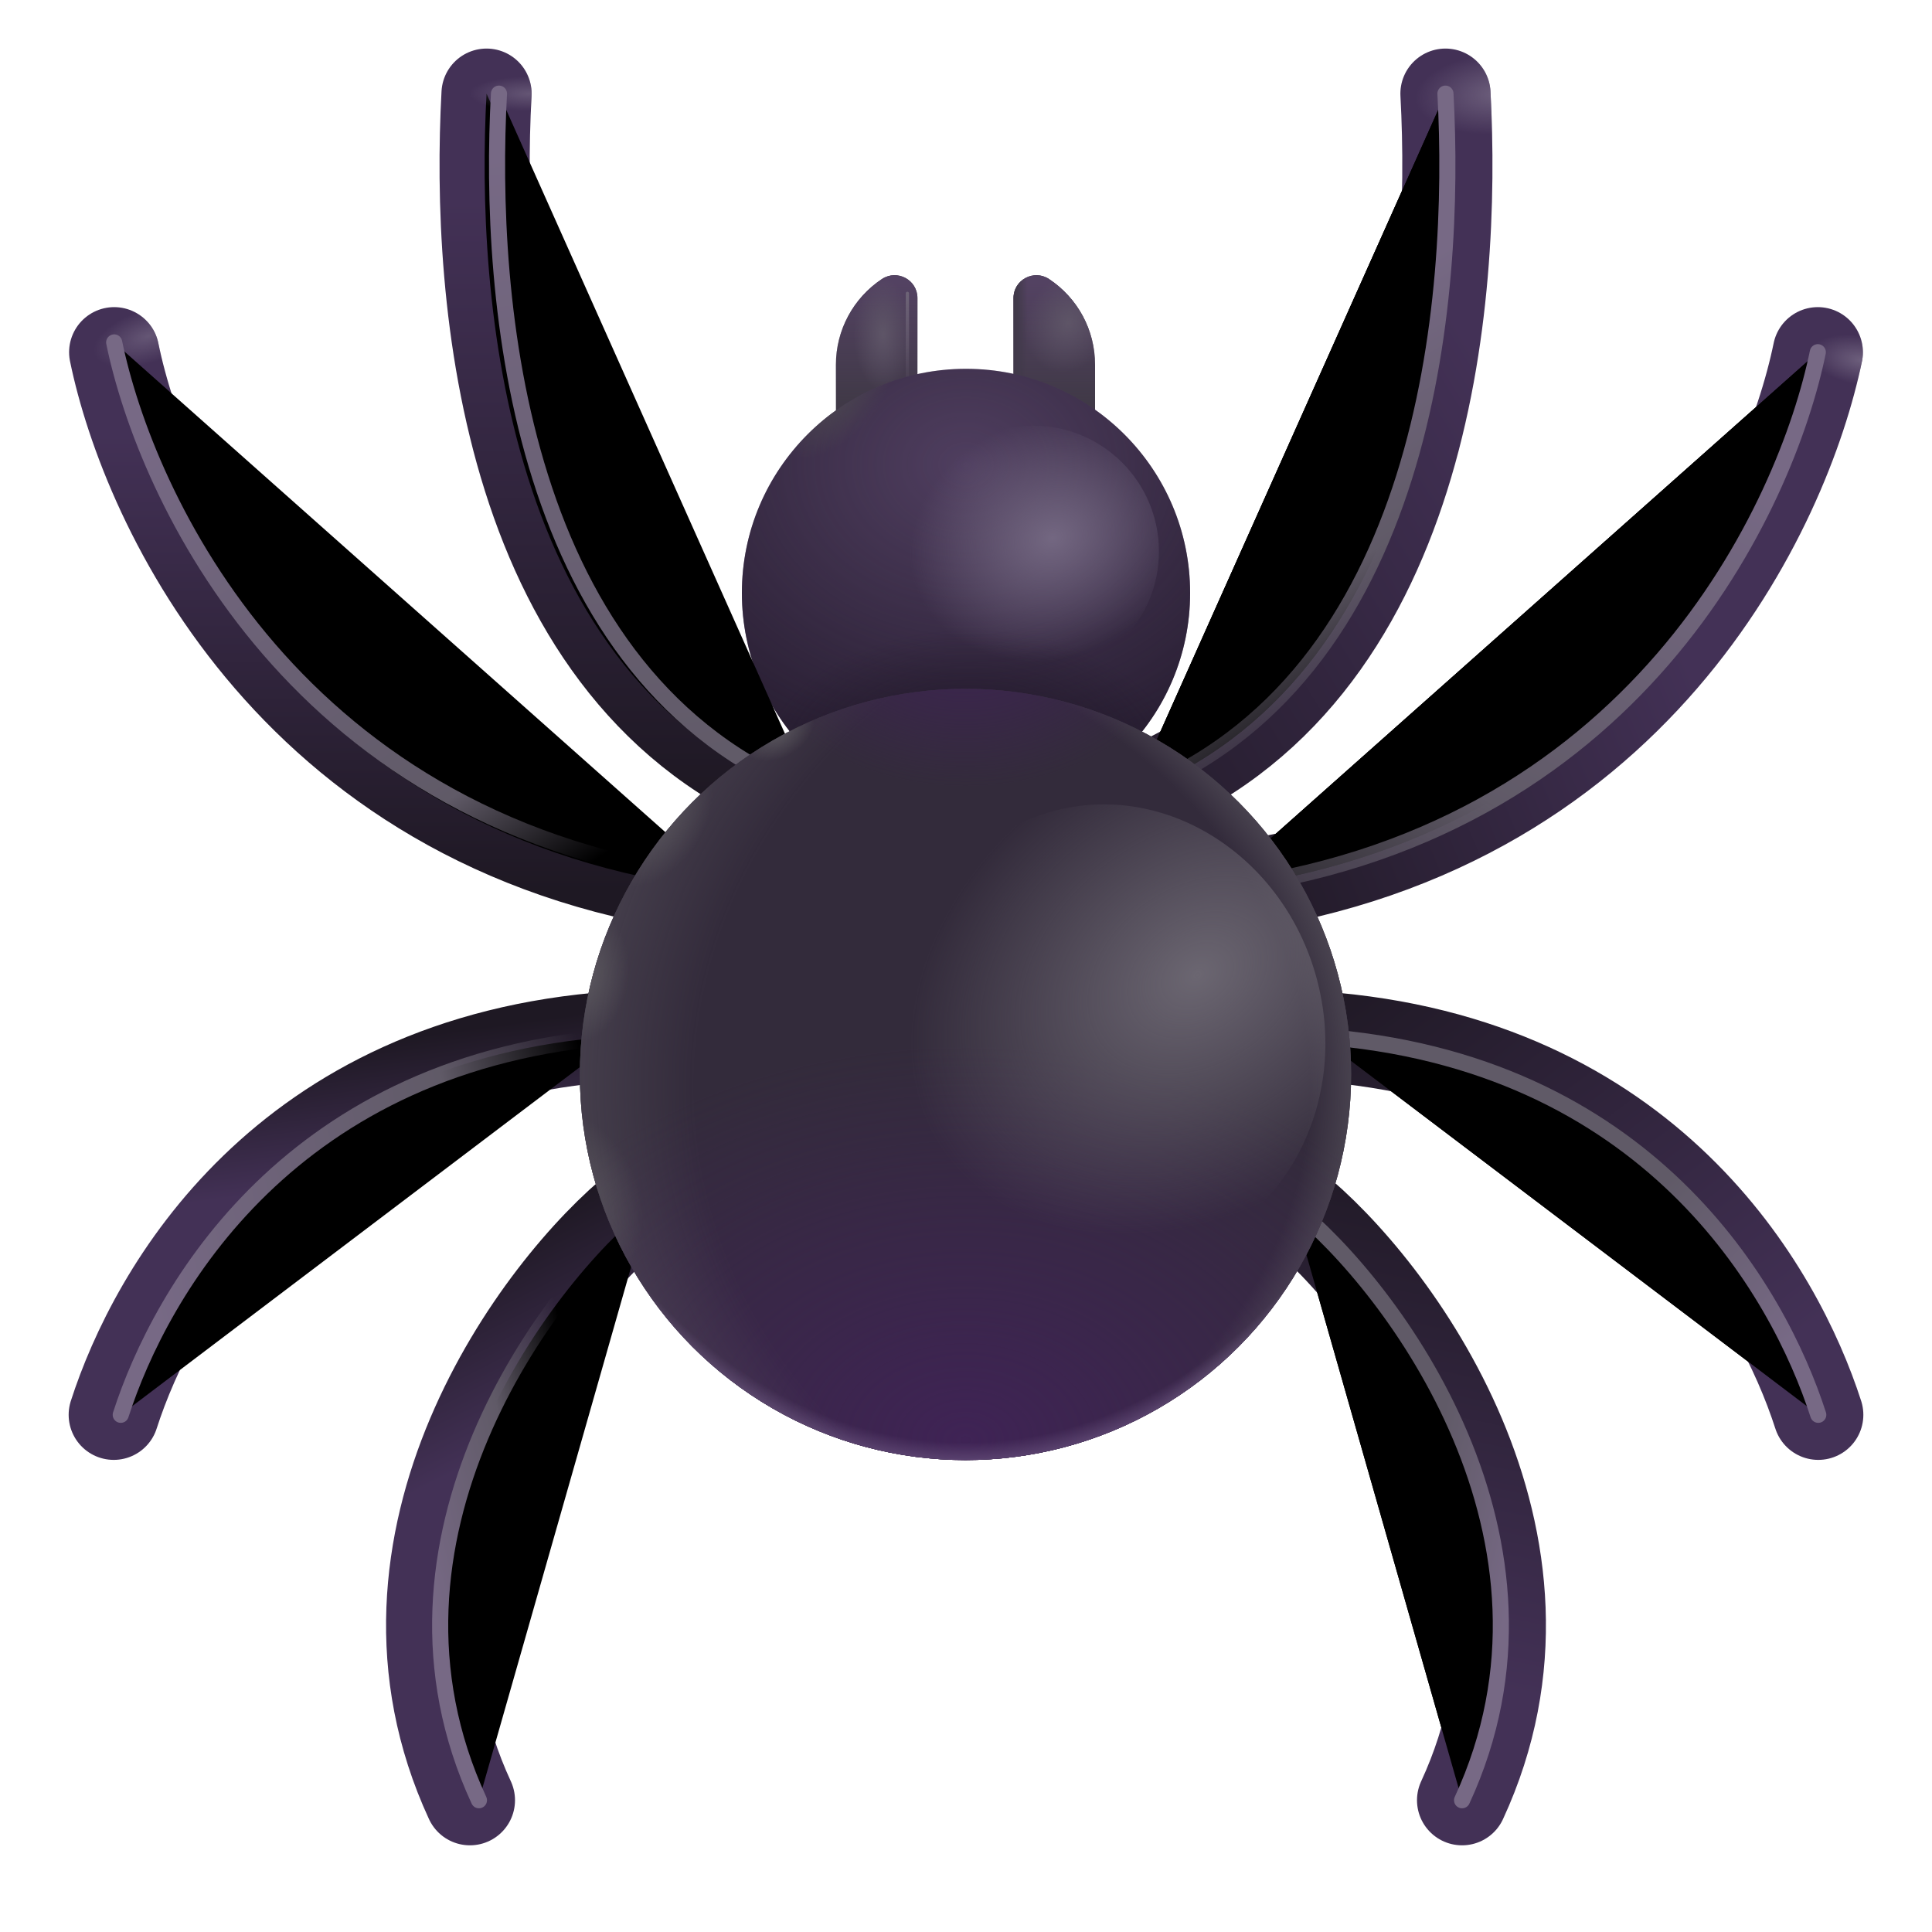 <svg viewBox="1 1 30 30" xmlns="http://www.w3.org/2000/svg">
<path d="M13.98 6.663C13.98 6.127 14.249 5.628 14.696 5.332V5.332C14.932 5.177 15.246 5.346 15.246 5.628V8.079H13.98V6.663Z" fill="#403947"/>
<path d="M13.98 6.663C13.98 6.127 14.249 5.628 14.696 5.332V5.332C14.932 5.177 15.246 5.346 15.246 5.628V8.079H13.98V6.663Z" fill="url(#paint0_linear_28327_6626)"/>
<path d="M13.98 6.663C13.98 6.127 14.249 5.628 14.696 5.332V5.332C14.932 5.177 15.246 5.346 15.246 5.628V8.079H13.98V6.663Z" fill="url(#paint1_radial_28327_6626)"/>
<g filter="url(#filter0_f_28327_6626)">
<path d="M15.09 5.555V7.079" stroke="url(#paint2_linear_28327_6626)" stroke-width="0.05" stroke-linecap="round"/>
</g>
<path d="M18.004 6.663C18.004 6.127 17.735 5.628 17.288 5.332V5.332C17.052 5.177 16.738 5.346 16.738 5.628V8.079H18.004V6.663Z" fill="#403947"/>
<path d="M18.004 6.663C18.004 6.127 17.735 5.628 17.288 5.332V5.332C17.052 5.177 16.738 5.346 16.738 5.628V8.079H18.004V6.663Z" fill="url(#paint3_linear_28327_6626)"/>
<path d="M18.004 6.663C18.004 6.127 17.735 5.628 17.288 5.332V5.332C17.052 5.177 16.738 5.346 16.738 5.628V8.079H18.004V6.663Z" fill="url(#paint4_radial_28327_6626)"/>
<path d="M18.004 6.663C18.004 6.127 17.735 5.628 17.288 5.332V5.332C17.052 5.177 16.738 5.346 16.738 5.628V8.079H18.004V6.663Z" fill="url(#paint5_linear_28327_6626)"/>
<g filter="url(#filter1_i_28327_6626)">
<circle cx="16" cy="10.207" r="3.48" fill="#4F3E5F"/>
<circle cx="16" cy="10.207" r="3.48" fill="url(#paint6_radial_28327_6626)"/>
<circle cx="16" cy="10.207" r="3.48" fill="url(#paint7_radial_28327_6626)"/>
<circle cx="16" cy="10.207" r="3.48" fill="url(#paint8_radial_28327_6626)"/>
</g>
<path d="M10.93 19.727C9.357 20.988 6.43 24.915 8.297 28.954" stroke="url(#paint9_linear_28327_6626)" stroke-width="1.4" stroke-linecap="round"/>
<g filter="url(#filter2_f_28327_6626)">
<path d="M11.07 19.727C9.497 20.988 6.57 24.915 8.437 28.954" stroke="url(#paint10_linear_28327_6626)" stroke-width="0.25" stroke-linecap="round"/>
</g>
<path d="M2.766 22.969C3.385 21.047 5.398 17.461 10.523 17.094" stroke="url(#paint11_linear_28327_6626)" stroke-width="1.4" stroke-linecap="round"/>
<path d="M2.766 22.969C3.385 21.047 5.398 17.461 10.523 17.094" stroke="url(#paint12_radial_28327_6626)" stroke-opacity="0.6" stroke-width="1.4" stroke-linecap="round"/>
<g filter="url(#filter3_f_28327_6626)">
<path d="M2.875 22.969C3.495 21.047 5.508 17.461 10.633 17.094" stroke="url(#paint13_linear_28327_6626)" stroke-width="0.25" stroke-linecap="round"/>
</g>
<path d="M2.773 6.469C3.258 8.829 5.57 14.032 12.164 14.813" stroke="url(#paint14_linear_28327_6626)" stroke-width="1.4" stroke-linecap="round"/>
<path d="M2.773 6.469C3.258 8.829 5.57 14.032 12.164 14.813" stroke="url(#paint15_radial_28327_6626)" stroke-opacity="0.6" stroke-width="1.4" stroke-linecap="round"/>
<g filter="url(#filter4_f_28327_6626)">
<path d="M2.773 6.317C3.258 8.676 5.57 13.879 12.164 14.661" stroke="url(#paint16_linear_28327_6626)" stroke-width="0.25" stroke-linecap="round"/>
</g>
<path d="M8.555 2.454C8.383 5.625 8.82 11.547 13.414 13.329" stroke="url(#paint17_linear_28327_6626)" stroke-width="1.4" stroke-linecap="round"/>
<path d="M8.555 2.454C8.383 5.625 8.82 11.547 13.414 13.329" stroke="url(#paint18_radial_28327_6626)" stroke-opacity="0.6" stroke-width="1.4" stroke-linecap="round"/>
<g filter="url(#filter5_f_28327_6626)">
<path d="M8.748 2.454C8.576 5.625 9.014 11.547 13.607 13.329" stroke="url(#paint19_linear_28327_6626)" stroke-width="0.25" stroke-linecap="round"/>
</g>
<path d="M21.07 19.727C22.643 20.988 25.57 24.915 23.703 28.954" stroke="url(#paint20_linear_28327_6626)" stroke-width="1.4" stroke-linecap="round"/>
<g filter="url(#filter6_f_28327_6626)">
<path d="M21.07 19.727C22.643 20.988 25.57 24.915 23.703 28.954" stroke="url(#paint21_linear_28327_6626)" stroke-width="0.25" stroke-linecap="round"/>
</g>
<path d="M29.234 22.969C28.615 21.047 26.602 17.461 21.477 17.094" stroke="url(#paint22_linear_28327_6626)" stroke-width="1.4" stroke-linecap="round"/>
<g filter="url(#filter7_f_28327_6626)">
<path d="M29.234 22.969C28.615 21.047 26.602 17.461 21.477 17.094" stroke="url(#paint23_linear_28327_6626)" stroke-width="0.25" stroke-linecap="round"/>
</g>
<path d="M29.227 6.469C28.742 8.829 26.43 14.032 19.836 14.813" stroke="url(#paint24_linear_28327_6626)" stroke-width="1.4" stroke-linecap="round"/>
<path d="M29.227 6.469C28.742 8.829 26.43 14.032 19.836 14.813" stroke="url(#paint25_radial_28327_6626)" stroke-opacity="0.75" stroke-width="1.4" stroke-linecap="round"/>
<g filter="url(#filter8_f_28327_6626)">
<path d="M29.227 6.469C28.742 8.829 26.43 14.032 19.836 14.813" stroke="url(#paint26_linear_28327_6626)" stroke-width="0.25" stroke-linecap="round"/>
</g>
<path d="M23.445 2.454C23.617 5.625 23.18 11.547 18.586 13.329" stroke="url(#paint27_linear_28327_6626)" stroke-width="1.4" stroke-linecap="round"/>
<path d="M23.445 2.454C23.617 5.625 23.18 11.547 18.586 13.329" stroke="url(#paint28_radial_28327_6626)" stroke-opacity="0.75" stroke-width="1.4" stroke-linecap="round"/>
<g filter="url(#filter9_f_28327_6626)">
<path d="M23.445 2.454C23.617 5.625 23.18 11.547 18.586 13.329" stroke="url(#paint29_linear_28327_6626)" stroke-width="0.25" stroke-linecap="round"/>
</g>
<circle cx="15.992" cy="17.684" r="5.988" fill="#332B3B"/>
<circle cx="15.992" cy="17.684" r="5.988" fill="url(#paint30_radial_28327_6626)"/>
<circle cx="15.992" cy="17.684" r="5.988" fill="url(#paint31_radial_28327_6626)"/>
<circle cx="15.992" cy="17.684" r="5.988" fill="url(#paint32_radial_28327_6626)"/>
<circle cx="15.992" cy="17.684" r="5.988" fill="url(#paint33_radial_28327_6626)"/>
<circle cx="15.992" cy="17.684" r="5.988" fill="url(#paint34_radial_28327_6626)"/>
<circle cx="15.992" cy="17.684" r="5.988" fill="#332B3B"/>
<circle cx="15.992" cy="17.684" r="5.988" fill="url(#paint35_radial_28327_6626)"/>
<circle cx="15.992" cy="17.684" r="5.988" fill="url(#paint36_radial_28327_6626)"/>
<circle cx="15.992" cy="17.684" r="5.988" fill="url(#paint37_radial_28327_6626)"/>
<circle cx="15.992" cy="17.684" r="5.988" fill="url(#paint38_radial_28327_6626)"/>
<circle cx="15.992" cy="17.684" r="5.988" fill="url(#paint39_radial_28327_6626)"/>
<circle cx="15.992" cy="17.684" r="5.988" fill="url(#paint40_radial_28327_6626)"/>
<circle cx="15.992" cy="17.684" r="5.988" fill="url(#paint41_radial_28327_6626)"/>
<circle cx="15.992" cy="17.684" r="5.988" fill="url(#paint42_radial_28327_6626)"/>
<circle cx="15.992" cy="17.684" r="5.988" fill="url(#paint43_radial_28327_6626)"/>
<g filter="url(#filter10_f_28327_6626)">
<ellipse cx="18.286" cy="17.044" rx="3.272" ry="3.573" transform="rotate(-15.24 18.286 17.044)" fill="url(#paint44_radial_28327_6626)"/>
</g>
<g filter="url(#filter11_f_28327_6626)">
<circle cx="17.043" cy="9.563" r="1.953" fill="url(#paint45_radial_28327_6626)"/>
</g>
<defs>
<filter id="filter0_f_28327_6626" x="14.965" y="5.43" width="0.25" height="1.773" filterUnits="userSpaceOnUse" color-interpolation-filters="sRGB">
<feFlood flood-opacity="0" result="BackgroundImageFix"/>
<feBlend mode="normal" in="SourceGraphic" in2="BackgroundImageFix" result="shape"/>
<feGaussianBlur stdDeviation="0.05" result="effect1_foregroundBlur_28327_6626"/>
</filter>
<filter id="filter1_i_28327_6626" x="12.52" y="6.727" width="6.961" height="6.961" filterUnits="userSpaceOnUse" color-interpolation-filters="sRGB">
<feFlood flood-opacity="0" result="BackgroundImageFix"/>
<feBlend mode="normal" in="SourceGraphic" in2="BackgroundImageFix" result="shape"/>
<feColorMatrix in="SourceAlpha" type="matrix" values="0 0 0 0 0 0 0 0 0 0 0 0 0 0 0 0 0 0 127 0" result="hardAlpha"/>
<feOffset/>
<feGaussianBlur stdDeviation="0.5"/>
<feComposite in2="hardAlpha" operator="arithmetic" k2="-1" k3="1"/>
<feColorMatrix type="matrix" values="0 0 0 0 0.411 0 0 0 0 0.381 0 0 0 0 0.442 0 0 0 1 0"/>
<feBlend mode="normal" in2="shape" result="effect1_innerShadow_28327_6626"/>
</filter>
<filter id="filter2_f_28327_6626" x="7.31" y="19.202" width="4.285" height="10.277" filterUnits="userSpaceOnUse" color-interpolation-filters="sRGB">
<feFlood flood-opacity="0" result="BackgroundImageFix"/>
<feBlend mode="normal" in="SourceGraphic" in2="BackgroundImageFix" result="shape"/>
<feGaussianBlur stdDeviation="0.2" result="effect1_foregroundBlur_28327_6626"/>
</filter>
<filter id="filter3_f_28327_6626" x="2.35" y="16.569" width="8.808" height="6.925" filterUnits="userSpaceOnUse" color-interpolation-filters="sRGB">
<feFlood flood-opacity="0" result="BackgroundImageFix"/>
<feBlend mode="normal" in="SourceGraphic" in2="BackgroundImageFix" result="shape"/>
<feGaussianBlur stdDeviation="0.2" result="effect1_foregroundBlur_28327_6626"/>
</filter>
<filter id="filter4_f_28327_6626" x="2.248" y="5.792" width="10.441" height="9.394" filterUnits="userSpaceOnUse" color-interpolation-filters="sRGB">
<feFlood flood-opacity="0" result="BackgroundImageFix"/>
<feBlend mode="normal" in="SourceGraphic" in2="BackgroundImageFix" result="shape"/>
<feGaussianBlur stdDeviation="0.2" result="effect1_foregroundBlur_28327_6626"/>
</filter>
<filter id="filter5_f_28327_6626" x="8.193" y="1.929" width="5.939" height="11.925" filterUnits="userSpaceOnUse" color-interpolation-filters="sRGB">
<feFlood flood-opacity="0" result="BackgroundImageFix"/>
<feBlend mode="normal" in="SourceGraphic" in2="BackgroundImageFix" result="shape"/>
<feGaussianBlur stdDeviation="0.2" result="effect1_foregroundBlur_28327_6626"/>
</filter>
<filter id="filter6_f_28327_6626" x="20.545" y="19.202" width="4.285" height="10.277" filterUnits="userSpaceOnUse" color-interpolation-filters="sRGB">
<feFlood flood-opacity="0" result="BackgroundImageFix"/>
<feBlend mode="normal" in="SourceGraphic" in2="BackgroundImageFix" result="shape"/>
<feGaussianBlur stdDeviation="0.2" result="effect1_foregroundBlur_28327_6626"/>
</filter>
<filter id="filter7_f_28327_6626" x="20.952" y="16.569" width="8.808" height="6.925" filterUnits="userSpaceOnUse" color-interpolation-filters="sRGB">
<feFlood flood-opacity="0" result="BackgroundImageFix"/>
<feBlend mode="normal" in="SourceGraphic" in2="BackgroundImageFix" result="shape"/>
<feGaussianBlur stdDeviation="0.2" result="effect1_foregroundBlur_28327_6626"/>
</filter>
<filter id="filter8_f_28327_6626" x="19.311" y="5.944" width="10.441" height="9.394" filterUnits="userSpaceOnUse" color-interpolation-filters="sRGB">
<feFlood flood-opacity="0" result="BackgroundImageFix"/>
<feBlend mode="normal" in="SourceGraphic" in2="BackgroundImageFix" result="shape"/>
<feGaussianBlur stdDeviation="0.2" result="effect1_foregroundBlur_28327_6626"/>
</filter>
<filter id="filter9_f_28327_6626" x="18.061" y="1.929" width="5.939" height="11.925" filterUnits="userSpaceOnUse" color-interpolation-filters="sRGB">
<feFlood flood-opacity="0" result="BackgroundImageFix"/>
<feBlend mode="normal" in="SourceGraphic" in2="BackgroundImageFix" result="shape"/>
<feGaussianBlur stdDeviation="0.2" result="effect1_foregroundBlur_28327_6626"/>
</filter>
<filter id="filter10_f_28327_6626" x="13.991" y="12.491" width="8.589" height="9.108" filterUnits="userSpaceOnUse" color-interpolation-filters="sRGB">
<feFlood flood-opacity="0" result="BackgroundImageFix"/>
<feBlend mode="normal" in="SourceGraphic" in2="BackgroundImageFix" result="shape"/>
<feGaussianBlur stdDeviation="0.5" result="effect1_foregroundBlur_28327_6626"/>
</filter>
<filter id="filter11_f_28327_6626" x="14.34" y="6.86" width="5.406" height="5.406" filterUnits="userSpaceOnUse" color-interpolation-filters="sRGB">
<feFlood flood-opacity="0" result="BackgroundImageFix"/>
<feBlend mode="normal" in="SourceGraphic" in2="BackgroundImageFix" result="shape"/>
<feGaussianBlur stdDeviation="0.375" result="effect1_foregroundBlur_28327_6626"/>
</filter>
<linearGradient id="paint0_linear_28327_6626" x1="15.117" y1="5.391" x2="15.117" y2="7.266" gradientUnits="userSpaceOnUse">
<stop stop-color="#534262"/>
<stop offset="1" stop-color="#534262" stop-opacity="0"/>
</linearGradient>
<radialGradient id="paint1_radial_28327_6626" cx="0" cy="0" r="1" gradientUnits="userSpaceOnUse" gradientTransform="translate(14.711 6.188) rotate(90) scale(0.875 0.453)">
<stop stop-color="#5E5567"/>
<stop offset="1" stop-color="#5E5567" stop-opacity="0"/>
</radialGradient>
<linearGradient id="paint2_linear_28327_6626" x1="15.59" y1="5.555" x2="15.59" y2="7.079" gradientUnits="userSpaceOnUse">
<stop stop-color="#6D6376"/>
<stop offset="1" stop-color="#6D6376" stop-opacity="0"/>
</linearGradient>
<linearGradient id="paint3_linear_28327_6626" x1="16.867" y1="5.391" x2="16.867" y2="7.266" gradientUnits="userSpaceOnUse">
<stop stop-color="#534262"/>
<stop offset="1" stop-color="#534262" stop-opacity="0"/>
</linearGradient>
<radialGradient id="paint4_radial_28327_6626" cx="0" cy="0" r="1" gradientUnits="userSpaceOnUse" gradientTransform="translate(17.586 6.016) rotate(113.499) scale(0.784 0.661)">
<stop stop-color="#5E5567"/>
<stop offset="1" stop-color="#5E5567" stop-opacity="0"/>
</radialGradient>
<linearGradient id="paint5_linear_28327_6626" x1="16.785" y1="7.012" x2="16.957" y2="7.012" gradientUnits="userSpaceOnUse">
<stop stop-color="#41394A"/>
<stop offset="1" stop-color="#41394A" stop-opacity="0"/>
</linearGradient>
<radialGradient id="paint6_radial_28327_6626" cx="0" cy="0" r="1" gradientUnits="userSpaceOnUse" gradientTransform="translate(16 8.219) rotate(90) scale(7.938 9.685)">
<stop stop-color="#1D1525" stop-opacity="0"/>
<stop offset="0.78" stop-color="#1D1525"/>
</radialGradient>
<radialGradient id="paint7_radial_28327_6626" cx="0" cy="0" r="1" gradientUnits="userSpaceOnUse" gradientTransform="translate(16.078 13.001) rotate(-90) scale(2.234 3.331)">
<stop stop-color="#1D1525"/>
<stop offset="1" stop-color="#1D1525" stop-opacity="0"/>
</radialGradient>
<radialGradient id="paint8_radial_28327_6626" cx="0" cy="0" r="1" gradientUnits="userSpaceOnUse" gradientTransform="translate(13.984 7.172) rotate(42.421) scale(0.614 1.161)">
<stop stop-color="#4B4650"/>
<stop offset="1" stop-color="#4B4650" stop-opacity="0"/>
</radialGradient>
<linearGradient id="paint9_linear_28327_6626" x1="9.744" y1="23.015" x2="8.395" y2="20.35" gradientUnits="userSpaceOnUse">
<stop stop-color="#433156"/>
<stop offset="1" stop-color="#1E1823"/>
</linearGradient>
<linearGradient id="paint10_linear_28327_6626" x1="8.664" y1="29.594" x2="11.809" y2="28.777" gradientUnits="userSpaceOnUse">
<stop stop-color="#776985"/>
<stop offset="0.536" stop-color="#605A67"/>
<stop offset="0.932" stop-color="#605A67" stop-opacity="0"/>
</linearGradient>
<linearGradient id="paint11_linear_28327_6626" x1="7.68" y1="19.188" x2="7.398" y2="17.094" gradientUnits="userSpaceOnUse">
<stop stop-color="#433156"/>
<stop offset="1" stop-color="#1E1823"/>
</linearGradient>
<radialGradient id="paint12_radial_28327_6626" cx="0" cy="0" r="1" gradientUnits="userSpaceOnUse" gradientTransform="translate(3.204 16.918) rotate(-15.86) scale(0.725 0.296)">
<stop stop-color="#7B6E89"/>
<stop offset="1" stop-color="#7B6E89" stop-opacity="0"/>
</radialGradient>
<linearGradient id="paint13_linear_28327_6626" x1="3.727" y1="22.719" x2="10.879" y2="21.033" gradientUnits="userSpaceOnUse">
<stop stop-color="#776985"/>
<stop offset="0.701" stop-color="#605A67"/>
<stop offset="1" stop-color="#605A67" stop-opacity="0"/>
</linearGradient>
<linearGradient id="paint14_linear_28327_6626" x1="7.469" y1="7.752" x2="7.469" y2="14.813" gradientUnits="userSpaceOnUse">
<stop stop-color="#433156"/>
<stop offset="1" stop-color="#1E1823"/>
</linearGradient>
<radialGradient id="paint15_radial_28327_6626" cx="0" cy="0" r="1" gradientUnits="userSpaceOnUse" gradientTransform="translate(3.305 6.219) rotate(-18.435) scale(0.889 0.415)">
<stop stop-color="#7B6E89"/>
<stop offset="1" stop-color="#7B6E89" stop-opacity="0"/>
</radialGradient>
<linearGradient id="paint16_linear_28327_6626" x1="3.891" y1="7.374" x2="8.984" y2="15.176" gradientUnits="userSpaceOnUse">
<stop stop-color="#776985"/>
<stop offset="0.782" stop-color="#605A67"/>
<stop offset="1" stop-color="#605A67" stop-opacity="0"/>
</linearGradient>
<linearGradient id="paint17_linear_28327_6626" x1="10.969" y1="4.125" x2="10.969" y2="13.329" gradientUnits="userSpaceOnUse">
<stop stop-color="#433156"/>
<stop offset="1" stop-color="#1E1823"/>
</linearGradient>
<radialGradient id="paint18_radial_28327_6626" cx="0" cy="0" r="1" gradientUnits="userSpaceOnUse" gradientTransform="translate(9.229 2.454) scale(0.945 0.269)">
<stop stop-color="#7B6E89"/>
<stop offset="1" stop-color="#7B6E89" stop-opacity="0"/>
</radialGradient>
<linearGradient id="paint19_linear_28327_6626" x1="9.734" y1="3.227" x2="11.163" y2="13.329" gradientUnits="userSpaceOnUse">
<stop stop-color="#776985"/>
<stop offset="1" stop-color="#605A67"/>
</linearGradient>
<linearGradient id="paint20_linear_28327_6626" x1="23.43" y1="27.063" x2="25.064" y2="19.193" gradientUnits="userSpaceOnUse">
<stop stop-color="#433156"/>
<stop offset="1" stop-color="#1E1823"/>
</linearGradient>
<linearGradient id="paint21_linear_28327_6626" x1="23.477" y1="29.594" x2="20.332" y2="28.777" gradientUnits="userSpaceOnUse">
<stop stop-color="#776985"/>
<stop offset="0.536" stop-color="#605A67"/>
</linearGradient>
<linearGradient id="paint22_linear_28327_6626" x1="27.742" y1="22.625" x2="22.367" y2="15.438" gradientUnits="userSpaceOnUse">
<stop stop-color="#433156"/>
<stop offset="1" stop-color="#1E1823"/>
</linearGradient>
<linearGradient id="paint23_linear_28327_6626" x1="27.247" y1="23.377" x2="23.135" y2="19.353" gradientUnits="userSpaceOnUse">
<stop stop-color="#776985"/>
<stop offset="0.536" stop-color="#605A67"/>
</linearGradient>
<linearGradient id="paint24_linear_28327_6626" x1="27.742" y1="12.563" x2="20.108" y2="15.74" gradientUnits="userSpaceOnUse">
<stop stop-color="#433156"/>
<stop offset="1" stop-color="#1E1823"/>
</linearGradient>
<radialGradient id="paint25_radial_28327_6626" cx="0" cy="0" r="1" gradientUnits="userSpaceOnUse" gradientTransform="translate(29.914 6.594) rotate(-171.254) scale(0.822 0.384)">
<stop stop-color="#7B6E89"/>
<stop offset="1" stop-color="#7B6E89" stop-opacity="0"/>
</radialGradient>
<linearGradient id="paint26_linear_28327_6626" x1="29.711" y1="9.125" x2="23.722" y2="19.675" gradientUnits="userSpaceOnUse">
<stop stop-color="#776985"/>
<stop offset="0.536" stop-color="#605A67"/>
<stop offset="1" stop-color="#605A67" stop-opacity="0"/>
</linearGradient>
<linearGradient id="paint27_linear_28327_6626" x1="24.492" y1="7.375" x2="16.016" y2="12.596" gradientUnits="userSpaceOnUse">
<stop stop-color="#433156"/>
<stop offset="1" stop-color="#1E1823"/>
</linearGradient>
<radialGradient id="paint28_radial_28327_6626" cx="0" cy="0" r="1" gradientUnits="userSpaceOnUse" gradientTransform="translate(24.273 2.454) rotate(175.865) scale(1.3 0.63)">
<stop stop-color="#7B6E89"/>
<stop offset="1" stop-color="#7B6E89" stop-opacity="0"/>
</radialGradient>
<linearGradient id="paint29_linear_28327_6626" x1="24.773" y1="4.063" x2="28.066" y2="9.618" gradientUnits="userSpaceOnUse">
<stop stop-color="#776985"/>
<stop offset="0.536" stop-color="#605A67"/>
<stop offset="0.932" stop-color="#605A67" stop-opacity="0"/>
</linearGradient>
<radialGradient id="paint30_radial_28327_6626" cx="0" cy="0" r="1" gradientUnits="userSpaceOnUse" gradientTransform="translate(15.992 23.344) rotate(-90) scale(6.125 8.375)">
<stop stop-color="#3F2355"/>
<stop offset="1" stop-color="#3F2355" stop-opacity="0"/>
</radialGradient>
<radialGradient id="paint31_radial_28327_6626" cx="0" cy="0" r="1" gradientUnits="userSpaceOnUse" gradientTransform="translate(15.992 11.282) rotate(90) scale(12.5 8.594)">
<stop offset="0.97" stop-color="#634C78" stop-opacity="0"/>
<stop offset="1" stop-color="#634C78"/>
</radialGradient>
<radialGradient id="paint32_radial_28327_6626" cx="0" cy="0" r="1" gradientUnits="userSpaceOnUse" gradientTransform="translate(11.492 17.875) scale(11.719 8.957)">
<stop offset="0.84" stop-color="#6E6B72" stop-opacity="0"/>
<stop offset="1" stop-color="#6E6B72"/>
</radialGradient>
<radialGradient id="paint33_radial_28327_6626" cx="0" cy="0" r="1" gradientUnits="userSpaceOnUse" gradientTransform="translate(21.617 17.875) rotate(180) scale(16 13.647)">
<stop offset="0.613" stop-color="#6E6B72" stop-opacity="0"/>
<stop offset="1" stop-color="#6E6B72"/>
</radialGradient>
<radialGradient id="paint34_radial_28327_6626" cx="0" cy="0" r="1" gradientUnits="userSpaceOnUse" gradientTransform="translate(15.992 10.688) rotate(90) scale(2.531 3.461)">
<stop stop-color="#3F2355"/>
<stop offset="1" stop-color="#3F2355" stop-opacity="0"/>
</radialGradient>
<radialGradient id="paint35_radial_28327_6626" cx="0" cy="0" r="1" gradientUnits="userSpaceOnUse" gradientTransform="translate(15.992 23.344) rotate(-90) scale(6.125 8.375)">
<stop stop-color="#3F2355"/>
<stop offset="1" stop-color="#3F2355" stop-opacity="0"/>
</radialGradient>
<radialGradient id="paint36_radial_28327_6626" cx="0" cy="0" r="1" gradientUnits="userSpaceOnUse" gradientTransform="translate(15.992 11.282) rotate(90) scale(12.5 8.594)">
<stop offset="0.97" stop-color="#634C78" stop-opacity="0"/>
<stop offset="1" stop-color="#634C78"/>
</radialGradient>
<radialGradient id="paint37_radial_28327_6626" cx="0" cy="0" r="1" gradientUnits="userSpaceOnUse" gradientTransform="translate(11.492 17.875) scale(11.719 8.957)">
<stop offset="0.84" stop-color="#6E6B72" stop-opacity="0"/>
<stop offset="1" stop-color="#6E6B72"/>
</radialGradient>
<radialGradient id="paint38_radial_28327_6626" cx="0" cy="0" r="1" gradientUnits="userSpaceOnUse" gradientTransform="translate(21.617 17.875) rotate(180) scale(16 13.647)">
<stop offset="0.613" stop-color="#6E6B72" stop-opacity="0"/>
<stop offset="1" stop-color="#6E6B72"/>
</radialGradient>
<radialGradient id="paint39_radial_28327_6626" cx="0" cy="0" r="1" gradientUnits="userSpaceOnUse" gradientTransform="translate(15.992 10.688) rotate(90) scale(2.531 3.461)">
<stop stop-color="#3F2355"/>
<stop offset="1" stop-color="#3F2355" stop-opacity="0"/>
</radialGradient>
<radialGradient id="paint40_radial_28327_6626" cx="0" cy="0" r="1" gradientUnits="userSpaceOnUse" gradientTransform="translate(13.055 12.329) rotate(61.631) scale(0.444 0.626)">
<stop stop-color="#5D5A60"/>
<stop offset="1" stop-color="#5D5A60" stop-opacity="0"/>
</radialGradient>
<radialGradient id="paint41_radial_28327_6626" cx="0" cy="0" r="1" gradientUnits="userSpaceOnUse" gradientTransform="translate(11.086 13.61) rotate(29.745) scale(0.882 1.243)">
<stop stop-color="#5D5A60"/>
<stop offset="1" stop-color="#5D5A60" stop-opacity="0"/>
</radialGradient>
<radialGradient id="paint42_radial_28327_6626" cx="0" cy="0" r="1" gradientUnits="userSpaceOnUse" gradientTransform="translate(10.004 16.125) rotate(5.916) scale(0.758 1.069)">
<stop stop-color="#5D5A60"/>
<stop offset="1" stop-color="#5D5A60" stop-opacity="0"/>
</radialGradient>
<radialGradient id="paint43_radial_28327_6626" cx="0" cy="0" r="1" gradientUnits="userSpaceOnUse" gradientTransform="translate(9.695 19.657) rotate(-24.928) scale(1.223 1.534)">
<stop stop-color="#5D5A60"/>
<stop offset="1" stop-color="#5D5A60" stop-opacity="0"/>
</radialGradient>
<radialGradient id="paint44_radial_28327_6626" cx="0" cy="0" r="1" gradientUnits="userSpaceOnUse" gradientTransform="translate(19.785 16.512) rotate(160.795) scale(4.816 3.602)">
<stop stop-color="#6B6671"/>
<stop offset="1" stop-color="#6B6671" stop-opacity="0"/>
</radialGradient>
<radialGradient id="paint45_radial_28327_6626" cx="0" cy="0" r="1" gradientUnits="userSpaceOnUse" gradientTransform="translate(17.343 9.356) rotate(159.77) scale(2.26 1.861)">
<stop stop-color="#736781"/>
<stop offset="1" stop-color="#736781" stop-opacity="0"/>
</radialGradient>
</defs>
</svg>
